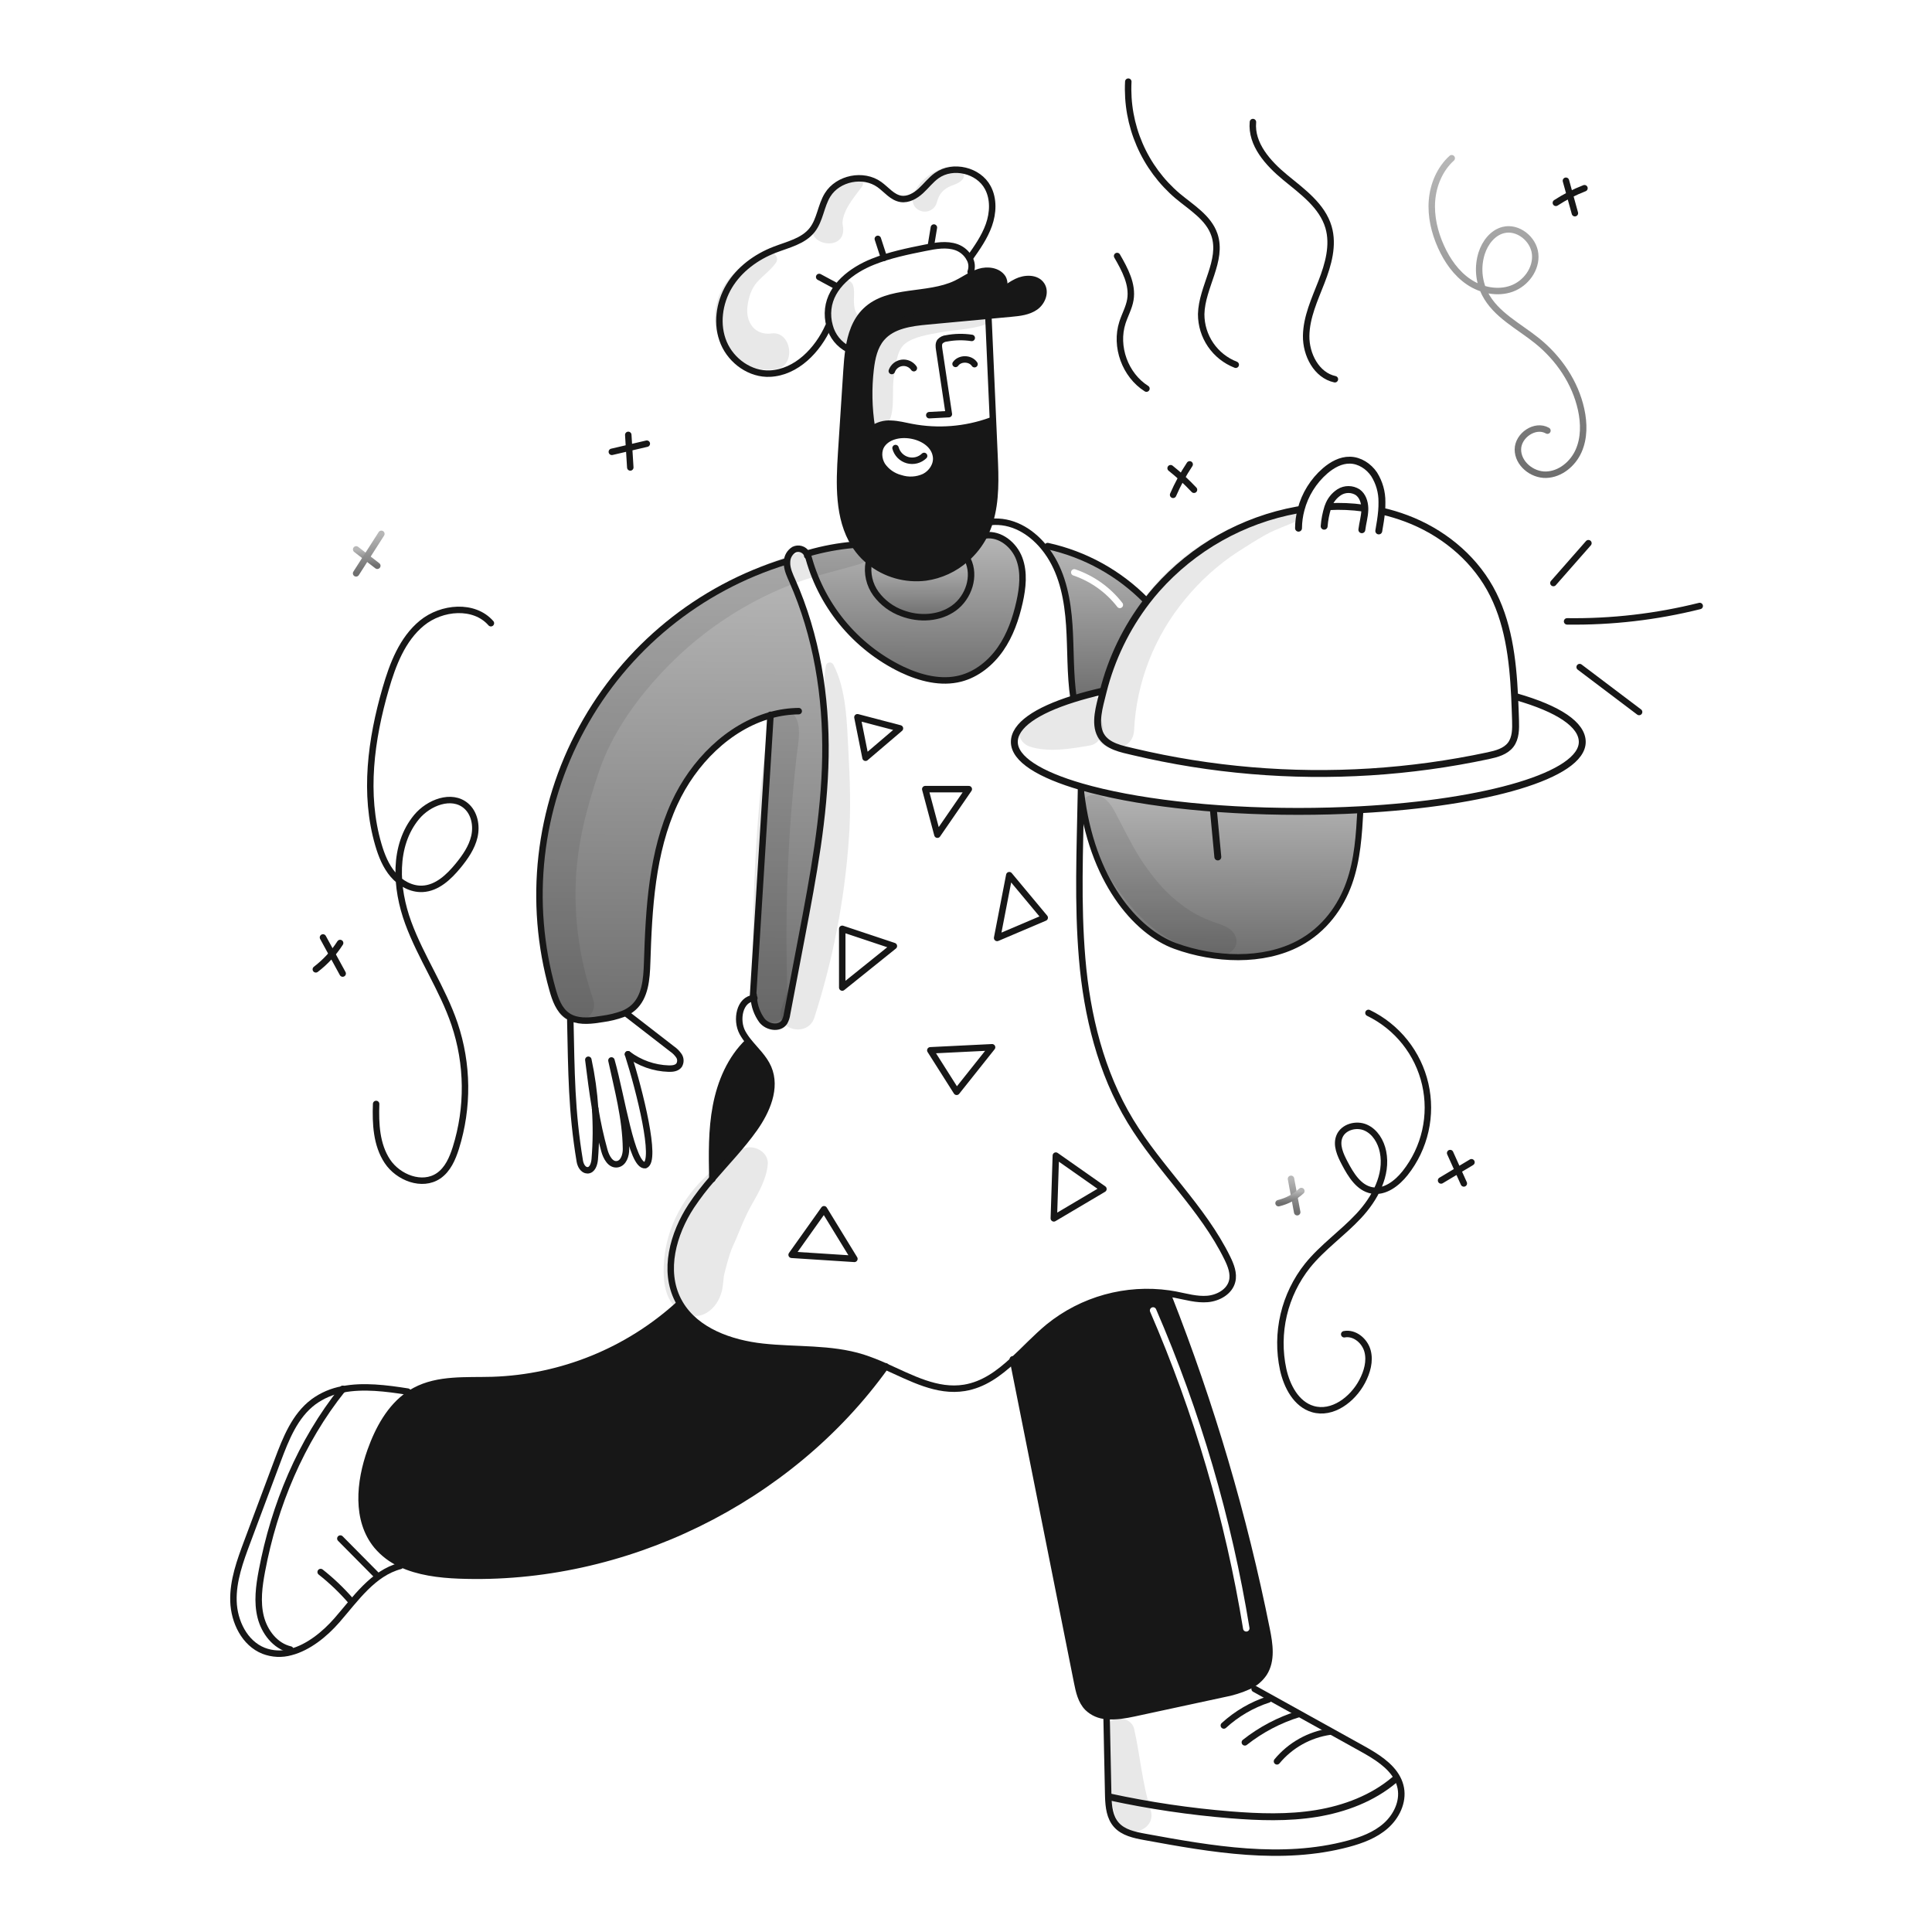 <svg width="960" height="960" viewBox="0 0 960 960" fill="none" xmlns="http://www.w3.org/2000/svg">
<g clip-path="url(#clip0_174_28972)">
<path fill-rule="evenodd" clip-rule="evenodd" d="M569.854 298.691L569.416 298.36C556.102 284.808 539.133 275.422 520.578 271.347L518.504 271.647C519.629 273.003 520.675 274.424 521.636 275.902C528.231 286.078 530.497 298.467 531.32 310.567C531.622 315.012 531.749 319.472 531.875 323.931C532.092 331.611 532.31 339.287 533.426 346.879L533.533 347.232C537.819 345.885 542.544 344.623 547.654 343.448L548.154 343.576C552.247 327.289 559.632 312.014 569.854 298.691ZM534.317 282.892C533.479 282.607 532.568 283.055 532.283 283.894C531.997 284.732 532.446 285.643 533.284 285.928C541.957 288.879 549.57 294.314 555.179 301.558C555.721 302.258 556.728 302.386 557.428 301.844C558.129 301.302 558.257 300.295 557.715 299.594C551.721 291.854 543.585 286.046 534.317 282.892Z" fill="url(#paint0_linear_174_28972)"/>
<path d="M537.22 393.623H537.12C537.13 392.896 537.141 392.18 537.152 391.453L537.323 390.94C563.202 398.423 601.886 403.18 645.114 403.18C655.707 403.18 666.033 402.891 675.953 402.346L675.963 402.546C675.269 414.764 674.563 427.121 670.373 438.868C666.183 450.615 658.123 461.904 645.499 468.668C627.658 478.235 603.511 477.155 583.971 470.058C564.431 462.961 542.255 437.471 537.22 393.623Z" fill="url(#paint1_linear_174_28972)"/>
<path d="M433.554 213.145C436.215 211.243 439.451 210.321 442.714 210.536C446.156 210.636 449.514 211.53 452.901 212.183C466.071 214.695 479.674 213.613 492.281 209.051L493.399 209C493.645 214.772 493.898 220.541 494.158 226.306C494.65 237.327 495.045 248.796 491.849 259.206C491.166 261.446 490.301 263.626 489.263 265.726C489.252 265.748 489.241 265.758 489.241 265.78C486.953 270.336 483.793 274.4 479.941 277.741C474.322 282.706 467.367 285.91 459.941 286.955C454.995 287.571 449.976 287.185 445.182 285.818C440.389 284.452 435.919 282.134 432.041 279.003C430.011 277.364 428.178 275.495 426.578 273.433C425.857 272.498 425.183 271.528 424.558 270.526C416.37 257.496 416.969 240.446 417.984 224.84C418.862 211.275 419.742 197.718 420.624 184.167C420.849 180.682 421.124 177.067 421.672 173.552C422.772 166.316 424.986 159.389 430.159 154.418C441.586 143.43 460.759 147.759 475.065 140.928C477.737 139.646 480.228 137.978 482.865 136.653C484.061 136.041 485.305 135.529 486.585 135.124C490.701 133.852 495.896 134.493 498.247 138.106C498.787 139.072 499.052 140.168 499.012 141.275C498.973 142.381 498.631 143.455 498.023 144.381C496.509 145.349 494.873 146.115 493.159 146.658C495.159 147.258 496.959 146.123 498.023 144.381C500.374 142.949 502.623 141.26 505.088 140.052C509.182 138.042 514.976 137.818 517.509 141.613C519.84 145.113 517.851 150.164 514.399 152.569C510.947 154.974 506.542 155.445 502.352 155.829C498.589 156.182 494.837 156.524 491.075 156.877C481.027 157.81 470.979 158.744 460.931 159.677C452.636 160.447 443.475 161.644 438.066 167.977C434.475 172.168 433.266 177.877 432.615 183.359C431.48 193.003 431.677 202.758 433.203 212.349L433.554 213.145ZM459.315 236.928C462.928 235.09 465.579 231.128 465.151 227.094C463.976 215.999 444.745 212.257 438.407 220.659C436.141 223.674 436.386 228.099 438.385 231.295C440.548 234.426 443.773 236.666 447.461 237.602C451.357 238.874 455.589 238.634 459.315 236.928V236.928Z" fill="#171717"/>
<path d="M401.305 275.26L400.931 275.36C400.888 275.24 400.838 275.122 400.781 275.008L401.658 274.908C409.05 272.77 416.634 271.361 424.3 270.7L424.567 270.529C425.191 271.531 425.866 272.501 426.587 273.436C428.186 275.498 430.02 277.367 432.05 279.006L431.686 279.454C431.2 282.162 431.268 284.94 431.885 287.622C432.502 290.303 433.657 292.831 435.278 295.054C438.563 299.497 443.096 302.862 448.3 304.72C456.724 307.895 466.8 307.414 474.072 302.101C481.344 296.788 484.826 286.27 480.881 278.178L479.951 277.74C483.803 274.399 486.963 270.335 489.251 265.779L489.732 266.025C496.99 265.041 503.906 270.739 506.482 277.591C509.058 284.443 508.193 292.107 506.589 299.258C504.751 307.458 501.939 315.558 497.151 322.464C492.363 329.37 485.435 335.014 477.311 337.13C467.595 339.653 457.226 336.948 448.161 332.662C436.626 327.106 426.451 319.086 418.355 309.168C410.258 299.249 404.438 287.674 401.305 275.26Z" fill="url(#paint2_linear_174_28972)"/>
<path d="M480.876 278.178C484.821 286.27 481.325 296.789 474.067 302.101C466.809 307.413 456.719 307.9 448.3 304.72C443.096 302.859 438.563 299.492 435.281 295.046C433.659 292.823 432.505 290.295 431.887 287.614C431.27 284.932 431.202 282.154 431.689 279.446L432.053 278.998C435.931 282.129 440.4 284.447 445.193 285.813C449.987 287.18 455.007 287.566 459.953 286.95C467.378 285.905 474.333 282.701 479.953 277.736L480.876 278.178Z" fill="url(#paint3_linear_174_28972)"/>
<path d="M374.762 560.869C368.541 569.623 361.027 577.384 354.046 585.529C354.008 585.559 353.974 585.595 353.946 585.636C353.722 573.589 353.497 561.446 355.753 549.613C358.019 537.713 362.989 525.989 371.753 517.63L371.913 517.502C375.355 521.81 379.588 525.602 381.747 530.65C386.018 540.6 381.026 552.05 374.762 560.869Z" fill="#171717"/>
<path d="M289.206 361.758C311.064 322.106 347.403 292.439 390.626 278.958L391.086 279.001C391.045 279.474 391.042 279.949 391.075 280.422C391.268 283.244 392.497 285.884 393.651 288.482C405.795 315.793 410.605 346.012 410.145 375.899C409.685 405.947 404.052 435.653 398.445 465.177C395.987 478.1 393.529 491.027 391.07 503.958C390.892 505.346 390.445 506.685 389.755 507.902C387.307 511.536 381.214 510.467 378.555 507.002C376.227 503.779 374.846 499.969 374.568 496.002C374.526 495.489 374.493 494.976 374.483 494.462L374.216 494.441C377.091 447.741 379.977 402.085 382.863 355.373C361.923 361.173 344.446 378.879 335.178 399.073C323.901 423.626 322.426 451.397 321.571 478.409C321.314 486.426 320.671 495.416 314.665 500.728C313.128 502.063 311.37 503.119 309.47 503.85C306.222 505.022 302.857 505.843 299.433 506.298C294.291 507.142 288.633 507.89 284.008 505.859C283.265 505.535 282.556 505.138 281.892 504.673C277.776 501.808 275.948 496.688 274.592 491.856C262.499 448.228 267.735 401.615 289.206 361.758V361.758Z" fill="url(#paint4_linear_174_28972)"/>
<path d="M203.21 692.871C204.181 692.204 205.187 691.591 206.225 691.033C217.737 684.844 231.59 686.094 244.663 685.72C279.105 684.611 312.018 671.234 337.468 648L337.874 647.755C345.934 661.405 363.037 667.455 378.974 669.197C395.564 671.025 412.699 669.597 428.626 674.574C432.504 675.843 436.308 677.328 440.021 679.021C392.25 745.647 309.899 785.968 227.976 782.821C218.206 782.447 207.806 781.143 199.126 777.059C194.549 774.975 190.493 771.901 187.25 768.059C176.732 755.317 178.581 736.386 184.139 720.834C188 710.038 193.846 699.253 203.21 692.871Z" fill="#171717"/>
<path d="M482.854 167.907C478.688 167.274 474.444 167.353 470.305 168.142C469.056 168.237 467.892 168.81 467.055 169.742C466.307 170.821 466.467 172.265 466.66 173.569C468.26 184.302 469.867 195.041 471.48 205.786L461.753 206.299" stroke="#171717" stroke-width="3.207" stroke-linecap="round" stroke-linejoin="round"/>
<path d="M484.232 180.959C482.19 177.88 476.942 177.806 474.815 180.82" stroke="#171717" stroke-width="3.207" stroke-linecap="round" stroke-linejoin="round"/>
<path d="M454.089 182.947C453.442 182.006 452.548 181.261 451.505 180.796C450.463 180.33 449.312 180.16 448.179 180.306C447.047 180.452 445.977 180.907 445.086 181.622C444.195 182.337 443.519 183.283 443.132 184.358" stroke="#171717" stroke-width="3.207" stroke-linecap="round" stroke-linejoin="round"/>
<path d="M459.188 226.549C458.119 227.583 456.799 228.32 455.358 228.688C453.917 229.055 452.405 229.041 450.972 228.646C449.538 228.251 448.232 227.489 447.183 226.435C446.133 225.381 445.377 224.072 444.988 222.637" stroke="#171717" stroke-width="3.207" stroke-linecap="round" stroke-linejoin="round"/>
<path d="M498.032 144.38C500.383 142.948 502.632 141.259 505.097 140.051C509.191 138.041 514.985 137.817 517.518 141.612C519.849 145.112 517.86 150.163 514.408 152.568C510.956 154.973 506.551 155.444 502.361 155.828C498.598 156.181 494.846 156.523 491.084 156.876C481.036 157.809 470.988 158.742 460.94 159.676C452.645 160.446 443.484 161.643 438.075 167.976C434.484 172.167 433.275 177.876 432.624 183.358C431.489 193.002 431.686 202.757 433.212 212.348" stroke="#171717" stroke-width="3.207" stroke-linecap="round" stroke-linejoin="round"/>
<path d="M498.033 144.38C496.964 146.122 495.168 147.255 493.169 146.657C494.883 146.114 496.518 145.348 498.033 144.38V144.38Z" stroke="#171717" stroke-width="3.207" stroke-linecap="round" stroke-linejoin="round"/>
<path d="M491.116 157.175C491.876 174.449 492.637 191.724 493.399 209C493.645 214.772 493.898 220.541 494.158 226.306C494.65 237.327 495.045 248.796 491.849 259.206C491.166 261.446 490.301 263.626 489.263 265.726C489.252 265.748 489.241 265.758 489.241 265.78C486.953 270.336 483.793 274.4 479.941 277.741C474.322 282.706 467.367 285.91 459.941 286.955C454.995 287.571 449.976 287.185 445.182 285.818C440.389 284.452 435.919 282.134 432.041 279.003C430.011 277.364 428.178 275.495 426.578 273.433C425.857 272.498 425.183 271.528 424.558 270.526C416.37 257.496 416.969 240.446 417.984 224.84C418.862 211.275 419.742 197.718 420.624 184.167C420.849 180.682 421.124 177.067 421.672 173.552C422.772 166.316 424.986 159.389 430.159 154.418C441.586 143.43 460.759 147.759 475.065 140.928C477.737 139.646 480.228 137.978 482.865 136.653C484.061 136.041 485.305 135.529 486.585 135.124C490.701 133.852 495.896 134.493 498.247 138.106C498.787 139.072 499.052 140.168 499.012 141.275C498.973 142.381 498.631 143.455 498.023 144.381" stroke="#171717" stroke-width="3.207" stroke-linecap="round" stroke-linejoin="round"/>
<path d="M433.1 213.54C433.25 213.401 433.41 213.273 433.56 213.145C436.22 211.243 439.457 210.321 442.72 210.536C446.162 210.636 449.52 211.53 452.907 212.183C466.076 214.695 479.68 213.613 492.287 209.051" stroke="#171717" stroke-width="3.207" stroke-linecap="round" stroke-linejoin="round"/>
<path d="M438.407 220.659C436.141 223.674 436.386 228.099 438.385 231.295C440.548 234.425 443.773 236.666 447.461 237.602C451.357 238.874 455.589 238.633 459.315 236.928C462.928 235.09 465.579 231.128 465.151 227.094C463.976 216 444.745 212.257 438.407 220.659Z" stroke="#171717" stroke-width="3.207" stroke-linecap="round" stroke-linejoin="round"/>
<path d="M482.309 135.1C482.712 134.006 482.868 132.838 482.767 131.677C482.665 130.517 482.308 129.393 481.721 128.387C480.332 125.824 478.057 123.855 475.321 122.85C470.361 121.086 464.91 122.08 459.757 123.117C450.928 124.881 442.045 126.709 433.686 130.065C423.21 134.255 412.82 142.229 411.548 153.432C411.219 156.293 411.456 159.191 412.243 161.962C412.885 164.44 414.047 166.753 415.652 168.748C417.258 170.742 419.27 172.371 421.554 173.528" stroke="#171717" stroke-width="3.207" stroke-linecap="round" stroke-linejoin="round"/>
<path d="M481.817 128.335C485.505 123.135 489.225 117.835 491.363 111.835C493.501 105.835 493.843 98.88 490.85 93.246C486.25 84.556 473.501 81.531 465.484 87.228C462.491 89.355 460.257 92.37 457.542 94.85C454.827 97.33 451.288 99.371 447.654 98.815C443.354 98.153 440.471 94.208 436.933 91.686C428.969 85.978 416.398 88.5 411.233 96.827C407.866 102.257 407.513 109.291 403.548 114.304C399.133 119.904 391.533 121.53 384.895 124.104C375.734 127.643 367.386 133.768 362.33 142.169C357.274 150.57 355.809 161.369 359.63 170.411C363.451 179.453 372.885 186.156 382.687 185.643C395.739 184.969 406.321 174.013 411.645 162.073" stroke="#171717" stroke-width="3.207" stroke-linecap="round" stroke-linejoin="round"/>
<path d="M431.684 279.45C431.198 282.158 431.265 284.936 431.883 287.617C432.5 290.299 433.654 292.827 435.276 295.05C438.56 299.495 443.094 302.861 448.3 304.72C456.724 307.895 466.8 307.414 474.072 302.101C481.344 296.788 484.826 286.27 480.881 278.178" stroke="#171717" stroke-width="3.207" stroke-linecap="round" stroke-linejoin="round"/>
<path d="M401.09 276.105C401.066 275.85 401.013 275.598 400.93 275.356C400.887 275.236 400.837 275.118 400.78 275.004C400.16 273.964 399.172 273.195 398.012 272.851C396.851 272.506 395.603 272.611 394.516 273.144C393.505 273.76 392.662 274.617 392.063 275.639C391.464 276.661 391.128 277.816 391.085 279C391.044 279.472 391.041 279.947 391.074 280.421C391.267 283.243 392.496 285.883 393.65 288.481C405.794 315.792 410.604 346.011 410.144 375.898C409.684 405.946 404.051 435.652 398.444 465.176C395.986 478.099 393.528 491.026 391.069 503.957C390.891 505.344 390.445 506.684 389.754 507.901C387.306 511.535 381.213 510.466 378.554 507.001C376.226 503.777 374.845 499.967 374.567 496.001C374.525 495.488 374.492 494.975 374.482 494.461" stroke="#171717" stroke-width="3.207" stroke-linecap="round" stroke-linejoin="round"/>
<path d="M401.284 275.164C401.294 275.196 401.294 275.228 401.305 275.264C404.438 287.677 410.257 299.251 418.353 309.169C426.448 319.088 436.622 327.108 448.156 332.664C457.221 336.95 467.59 339.655 477.306 337.132C485.43 335.016 492.357 329.361 497.146 322.466C501.935 315.571 504.746 307.459 506.584 299.26C508.184 292.109 509.043 284.455 506.477 277.593C503.911 270.731 496.985 265.043 489.727 266.027" stroke="#171717" stroke-width="3.207" stroke-linecap="round" stroke-linejoin="round"/>
<path d="M492.313 259.355C502.628 258.339 511.907 263.716 518.502 271.647C519.628 273.003 520.674 274.424 521.634 275.902C528.234 286.078 530.495 298.467 531.318 310.567C532.141 322.667 531.66 334.875 533.424 346.879" stroke="#171717" stroke-width="3.207" stroke-linecap="round" stroke-linejoin="round"/>
<path d="M374.828 496C374.742 496 374.646 496.011 374.56 496.011C367.516 496.449 365.517 506.85 368.948 513.146C369.81 514.683 370.804 516.143 371.92 517.507C375.362 521.815 379.595 525.607 381.754 530.655C386.019 540.607 381.027 552.055 374.763 560.874C368.542 569.628 361.028 577.389 354.047 585.534C354.008 585.564 353.975 585.6 353.947 585.641C350.172 589.946 346.682 594.493 343.5 599.254C334.446 613.065 329.39 631.343 336.926 646.041C337.226 646.629 337.535 647.196 337.877 647.752C345.937 661.402 363.04 667.452 378.977 669.194C395.567 671.022 412.702 669.594 428.629 674.571C432.507 675.84 436.312 677.324 440.024 679.018C452.947 684.79 465.603 691.834 479.243 689.611C488.66 688.072 496.228 682.503 503.358 675.95C509.312 670.477 514.977 664.32 521.145 659.25C529.444 652.55 539.032 647.629 549.313 644.794C559.595 641.958 570.35 641.268 580.909 642.767C581.967 642.917 583.026 643.099 584.084 643.302C589.354 644.317 594.645 645.902 599.99 645.45C605.335 644.998 610.957 641.869 612.25 636.65C613.212 632.77 611.62 628.74 609.867 625.15C597.606 600.137 576.11 580.864 561.667 557.038C547.002 532.805 540.086 504.532 537.713 476.312C535.404 448.776 536.59 422.758 537.125 393.619C537.135 392.892 537.146 392.176 537.157 391.449" stroke="#171717" stroke-width="3.207" stroke-linecap="round" stroke-linejoin="round"/>
<path d="M337.467 648C312.02 671.234 279.108 684.612 244.667 685.723C231.594 686.097 217.741 684.847 206.229 691.036C205.192 691.594 204.186 692.207 203.214 692.874C193.85 699.256 188.003 710.041 184.144 720.838C178.586 736.39 176.737 755.321 187.255 768.063C190.499 771.905 194.555 774.979 199.131 777.063C207.811 781.147 218.211 782.451 227.981 782.825C309.904 785.968 392.255 745.647 440.026 679.025C440.047 678.993 440.079 678.95 440.101 678.918" stroke="#171717" stroke-width="3.207" stroke-linecap="round" stroke-linejoin="round"/>
<path d="M503.249 675.437C503.281 675.608 503.313 675.779 503.356 675.95C513.971 729.258 524.593 782.565 535.221 835.873C536.121 840.405 537.166 845.216 540.395 848.519C542.947 851 546.311 852.473 549.865 852.666C554.265 853.094 559.101 852.281 563.465 851.341C578.249 848.155 593.036 844.966 607.826 841.774C612.223 840.975 616.506 839.639 620.578 837.797C623.623 836.376 626.221 834.151 628.093 831.362C632.101 825.088 630.872 816.932 629.393 809.631C618.079 753.183 601.774 697.851 580.671 644.288" stroke="#171717" stroke-width="3.207" stroke-linecap="round" stroke-linejoin="round"/>
<path d="M170.212 690.37C164.987 691.314 160.045 693.434 155.76 696.57C146.503 703.486 142.024 714.913 137.973 725.72C132.949 739.156 127.922 752.592 122.891 766.029C119.32 775.575 115.697 785.429 116.007 795.617C116.317 805.805 121.522 816.536 131.007 820.277C135.332 821.94 140.08 822.158 144.539 820.897C153.155 818.663 161.339 812.068 167.425 805.097C176.65 794.514 185.277 781.719 198.852 778.117" stroke="#171717" stroke-width="3.207" stroke-linecap="round" stroke-linejoin="round"/>
<path d="M202.59 691.482C191.997 689.814 180.527 688.339 170.223 690.37" stroke="#171717" stroke-width="3.207" stroke-linecap="round" stroke-linejoin="round"/>
<path d="M549.854 853.03C550.121 865.728 550.385 878.423 550.646 891.116C550.656 891.704 550.667 892.302 550.688 892.911C550.859 897.882 551.447 903.056 554.697 906.733C558.139 910.633 563.664 911.789 568.784 912.733C602.231 918.869 636.993 924.962 669.841 916.186C676.597 914.38 683.364 911.857 688.602 907.218C693.84 902.579 697.314 895.459 696.062 888.576C695.748 886.875 695.178 885.232 694.374 883.701C690.974 877.17 683.685 872.681 676.974 868.95C659.123 859.041 641.268 849.128 623.409 839.212" stroke="#171717" stroke-width="3.207" stroke-linecap="round" stroke-linejoin="round"/>
<path d="M390.625 278.959C347.298 292.244 310.894 321.963 289.206 361.754C267.517 401.545 262.268 448.246 274.582 491.859C275.939 496.691 277.767 501.811 281.882 504.676C282.547 505.141 283.256 505.538 283.999 505.861C288.628 507.892 294.282 507.144 299.424 506.3C302.848 505.845 306.213 505.024 309.461 503.852C311.361 503.121 313.119 502.065 314.656 500.73C320.664 495.418 321.305 486.43 321.562 478.411C322.417 451.399 323.892 423.628 335.169 399.075C344.437 378.883 361.914 361.181 382.854 355.375C387.421 354.09 392.136 353.414 396.879 353.365" stroke="#171717" stroke-width="3.207" stroke-linecap="round" stroke-linejoin="round"/>
<path d="M382.866 355.174C382.866 355.238 382.855 355.313 382.855 355.374C379.969 402.086 377.083 447.74 374.208 494.442C374.197 494.688 374.175 494.934 374.165 495.18" stroke="#171717" stroke-width="3.207" stroke-linecap="round" stroke-linejoin="round"/>
<path d="M371.76 517.63C362.994 525.989 358.024 537.716 355.76 549.613C353.504 561.446 353.729 573.589 353.953 585.636V585.85L354.053 585.529L354.631 583.509" stroke="#171717" stroke-width="3.207" stroke-linecap="round" stroke-linejoin="round"/>
<path d="M520.577 271.348C539.133 275.422 556.102 284.808 569.416 298.36" stroke="#171717" stroke-width="3.207" stroke-linecap="round" stroke-linejoin="round"/>
<path d="M537.22 393.623C542.255 437.471 564.446 462.976 583.975 470.063C603.504 477.15 627.662 478.24 645.503 468.673C658.127 461.907 666.187 450.629 670.377 438.873C674.567 427.117 675.277 414.773 675.967 402.551" stroke="#171717" stroke-width="3" stroke-linecap="round" stroke-linejoin="round"/>
<path d="M295.705 550.7C296.862 557.805 298.407 564.842 300.334 571.779C301.253 575.05 303.369 579.016 306.726 578.492C309.858 578.011 311.098 574.046 311.055 570.882C310.863 555.596 306.833 541.005 303.818 526.927C308.842 544.532 313.877 579.743 320.59 578.973C326.458 576.718 317.939 542.273 312.038 523.848" stroke="#171717" stroke-width="3.207" stroke-linecap="round" stroke-linejoin="round"/>
<path d="M295.705 550.7C295.167 542.591 294.042 534.531 292.338 526.585C293.343 534.637 294.358 542.707 295.705 550.7Z" stroke="#171717" stroke-width="3.207" stroke-linecap="round" stroke-linejoin="round"/>
<path d="M283.38 506.866C283.947 532.713 283.947 552.071 288.105 576.988C288.458 579.073 289.762 581.488 291.878 581.52C294.348 581.563 295.342 578.399 295.534 575.941C296.216 567.544 296.273 559.108 295.705 550.703" stroke="#171717" stroke-width="3.207" stroke-linecap="round" stroke-linejoin="round"/>
<path d="M312.038 523.851C317.883 528.273 324.958 530.768 332.284 530.992C334.165 531.045 336.303 530.81 337.426 529.303C337.857 528.6 338.081 527.789 338.072 526.964C338.062 526.14 337.82 525.335 337.372 524.642C336.45 523.277 335.274 522.101 333.909 521.179C326.509 515.45 319.109 509.721 311.709 503.991" stroke="#171717" stroke-width="3.207" stroke-linecap="round" stroke-linejoin="round"/>
<path d="M401.658 274.908C409.05 272.77 416.634 271.361 424.3 270.7" stroke="#171717" stroke-width="3.207" stroke-linecap="round" stroke-linejoin="round"/>
<path d="M753.305 346.184C774.491 352.223 786.217 360.084 786.217 368.664C786.217 385.136 739.056 398.914 675.957 402.346C666.037 402.891 655.711 403.18 645.118 403.18C601.89 403.18 563.206 398.423 537.327 390.94C516.547 384.922 504.019 377.151 504.019 368.664C504.019 360.564 514.708 353.121 533.532 347.232C537.818 345.885 542.543 344.623 547.653 343.448" stroke="#171717" stroke-width="3.43" stroke-linecap="round" stroke-linejoin="round"/>
<path d="M686.8 253.988C690.899 254.935 694.93 256.153 698.868 257.634C716.099 264.111 731.374 276.265 740.375 292.32C749.461 308.568 751.705 327.446 752.614 346.22C752.806 350.132 752.935 354.055 753.063 357.936C753.191 362.158 753.213 366.754 750.636 370.1C748.059 373.446 743.603 374.622 739.466 375.509C700.818 383.758 661.164 386.254 621.787 382.917C602.048 381.254 582.461 378.124 563.187 373.553C557.522 372.206 550.05 370.923 546.95 365.301C543.658 359.336 546.416 350.774 547.88 344.681C547.966 344.307 548.062 343.943 548.158 343.581C552.251 327.294 559.636 312.019 569.858 298.696C571.419 296.665 573.044 294.677 574.743 292.753C592.929 272.205 617.487 258.357 644.481 253.427C645.047 253.327 645.624 253.235 646.191 253.138" stroke="#171717" stroke-width="3.43" stroke-linecap="round" stroke-linejoin="round"/>
<path d="M660.457 251.744C666.093 251.441 671.746 251.681 677.336 252.46" stroke="#171717" stroke-width="3.43" stroke-linecap="round" stroke-linejoin="round"/>
<path d="M170.223 690.37H170.212C149.464 716.313 136.306 747.9 130.149 780.556C128.716 788.113 127.669 795.97 129.529 803.431C131.389 810.892 136.776 817.931 144.269 819.631" stroke="#171717" stroke-width="3.207" stroke-linecap="round" stroke-linejoin="round"/>
<path d="M170.341 690.21C170.298 690.26 170.258 690.314 170.223 690.37" stroke="#171717" stroke-width="3.43" stroke-linecap="round" stroke-linejoin="round"/>
<path d="M551.351 892.89C571.161 897.176 591.233 900.147 611.436 901.784C625.653 902.927 640.041 903.408 654.118 901.11C668.195 898.812 682.06 893.585 692.942 884.36" stroke="#171717" stroke-width="3.43" stroke-linecap="round" stroke-linejoin="round"/>
<path d="M685.107 263.823C685.673 260.552 686.24 257.27 686.518 253.967C686.651 252.463 686.704 250.954 686.677 249.446C686.728 244.583 685.381 239.808 682.797 235.688C680.097 231.688 675.593 228.73 670.762 228.655C666.197 228.569 661.921 230.974 658.461 233.946C652.614 239.009 648.437 245.724 646.479 253.208C645.674 256.224 645.253 259.331 645.229 262.454" stroke="#171717" stroke-width="3.43" stroke-linecap="round" stroke-linejoin="round"/>
<path d="M676.694 263.224C677.094 259.932 678.073 256.724 678.18 253.424C678.191 253.103 678.191 252.783 678.18 252.451C678.08 249.426 677.058 246.316 674.631 244.584C673.272 243.719 671.696 243.255 670.085 243.246C668.474 243.236 666.893 243.681 665.524 244.53C662.944 246.186 660.995 248.658 659.987 251.553C659.914 251.709 659.849 251.87 659.794 252.034C658.821 255.099 658.207 258.266 657.967 261.473" stroke="#171717" stroke-width="3.43" stroke-linecap="round" stroke-linejoin="round"/>
<path d="M602.906 402.2C603.644 410.066 604.385 417.941 605.129 425.824" stroke="#171717" stroke-width="3.43" stroke-linecap="round" stroke-linejoin="round"/>
<path d="M426.053 356.399L430.077 376.52L447.18 361.932L426.053 356.399Z" stroke="#171717" stroke-width="3.207" stroke-linecap="round" stroke-linejoin="round"/>
<path d="M481.386 392.114H459.756L465.792 414.75L481.386 392.114Z" stroke="#171717" stroke-width="3.207" stroke-linecap="round" stroke-linejoin="round"/>
<path d="M501.507 434.871L519.113 455.998L495.471 466.059L501.507 434.871Z" stroke="#171717" stroke-width="3.207" stroke-linecap="round" stroke-linejoin="round"/>
<path d="M444.162 470.083L418.507 461.532V490.707L444.162 470.083Z" stroke="#171717" stroke-width="3.207" stroke-linecap="round" stroke-linejoin="round"/>
<path d="M462.271 521.895L492.955 520.386L475.349 542.519L462.271 521.895Z" stroke="#171717" stroke-width="3.207" stroke-linecap="round" stroke-linejoin="round"/>
<path d="M409.452 600.87L424.543 625.519L393.355 623.506L409.452 600.87Z" stroke="#171717" stroke-width="3.207" stroke-linecap="round" stroke-linejoin="round"/>
<path d="M523.64 605.397L524.646 574.21L548.288 590.81L523.64 605.397Z" stroke="#171717" stroke-width="3.207" stroke-linecap="round" stroke-linejoin="round"/>
<path d="M462.612 121.751L464.045 113.061" stroke="#171717" stroke-width="3.207" stroke-linecap="round" stroke-linejoin="round"/>
<path d="M439.252 128.111L436.183 118.696" stroke="#171717" stroke-width="3.207" stroke-linecap="round" stroke-linejoin="round"/>
<path d="M414.92 141.855L407.043 137.62" stroke="#171717" stroke-width="3.207" stroke-linecap="round" stroke-linejoin="round"/>
<path d="M313.183 232.273L312.183 216.089" stroke="#171717" stroke-width="3.207" stroke-linecap="round" stroke-linejoin="round"/>
<path d="M304.018 224.514L321.394 220.456" stroke="#171717" stroke-width="3.207" stroke-linecap="round" stroke-linejoin="round"/>
<path d="M582.91 245.875C585.201 240.598 587.955 235.536 591.14 230.747" stroke="#171717" stroke-width="3.207" stroke-linecap="round" stroke-linejoin="round"/>
<path d="M593.289 243.355C589.675 239.514 585.791 235.937 581.668 232.649" stroke="#171717" stroke-width="3.207" stroke-linecap="round" stroke-linejoin="round"/>
<path d="M782.555 105.931L778.1 89.814" stroke="#171717" stroke-width="3.207" stroke-linecap="round" stroke-linejoin="round"/>
<path d="M773.1 100.791C777.572 97.883 782.334 95.447 787.31 93.524" stroke="#171717" stroke-width="3.207" stroke-linecap="round" stroke-linejoin="round"/>
<path d="M663.3 188.44C654.175 186.476 648.9 176.24 649.024 166.902C649.148 157.564 653.25 148.827 656.633 140.128C660.016 131.429 662.764 121.828 660.133 112.868C657 102.235 647.214 95.239 638.651 88.2C630.088 81.161 621.551 71.689 622.575 60.652" stroke="#171717" stroke-width="3.207" stroke-linecap="round" stroke-linejoin="round"/>
<path d="M614.036 181.234C608.967 179.269 604.613 175.814 601.547 171.324C598.481 166.835 596.849 161.521 596.864 156.085C597.158 142.56 607.764 129.465 603.433 116.651C600.556 108.151 592.079 103.151 585.188 97.399C577.002 90.452 570.529 81.711 566.272 71.855C562.014 61.999 560.088 51.294 560.643 40.572" stroke="#171717" stroke-width="3.207" stroke-linecap="round" stroke-linejoin="round"/>
<path d="M569.66 193.1C559.06 186.415 553.893 172.194 557.739 160.264C558.969 156.45 561.007 152.878 561.668 148.927C562.944 141.306 558.946 133.901 555.088 127.206" stroke="#171717" stroke-width="3.207" stroke-linecap="round" stroke-linejoin="round"/>
<path d="M771.875 289.709L789.275 269.909" stroke="#171717" stroke-width="3.207" stroke-linecap="round" stroke-linejoin="round"/>
<path d="M778.68 308.758C800.884 309.067 823.036 306.497 844.58 301.112" stroke="#171717" stroke-width="3.207" stroke-linecap="round" stroke-linejoin="round"/>
<path d="M784.923 331.471L814.463 353.787" stroke="#171717" stroke-width="3.207" stroke-linecap="round" stroke-linejoin="round"/>
<path d="M721.346 78.62C715.475 83.934 712.176 91.748 711.546 99.641C710.916 107.534 712.809 115.49 716.078 122.703C719.166 129.515 723.619 135.897 729.822 140.075C736.025 144.253 744.149 145.968 751.181 143.419C758.213 140.87 763.589 133.579 762.802 126.141C762.015 118.703 754.193 112.451 746.948 114.31C741.676 115.662 737.948 120.56 736.262 125.735C734.122 132.413 734.694 139.665 737.855 145.925C743.207 156.394 754.616 161.972 763.773 169.347C774.505 177.99 782.717 190.024 785.657 203.486C787.157 210.332 787.235 217.717 784.374 224.115C781.513 230.513 775.286 235.674 768.281 235.888C761.276 236.102 754.215 230.342 754.233 223.334C754.251 216.326 762.826 210.493 768.908 213.975" stroke="url(#paint5_linear_174_28972)" stroke-width="3.207" stroke-linecap="round" stroke-linejoin="round"/>
<path d="M187.481 281.12L176.981 272.991" stroke="url(#paint6_linear_174_28972)" stroke-width="3.207" stroke-linecap="round" stroke-linejoin="round"/>
<path d="M176.943 284.9L189.499 265.269" stroke="url(#paint7_linear_174_28972)" stroke-width="3.207" stroke-linecap="round" stroke-linejoin="round"/>
<path d="M170.274 483.75L160.489 465.811" stroke="#171717" stroke-width="3.207" stroke-linecap="round" stroke-linejoin="round"/>
<path d="M156.933 481.653C161.687 478.028 165.773 473.602 169.006 468.574" stroke="#171717" stroke-width="3.207" stroke-linecap="round" stroke-linejoin="round"/>
<path d="M243.926 309.669C235.62 300.147 219.45 301.582 209.673 309.587C199.896 317.592 195.143 330.109 191.628 342.246C184.343 367.405 180.647 394.535 187.995 419.676C189.565 425.048 191.69 430.385 195.333 434.633C198.976 438.881 204.353 441.925 209.943 441.663C217.19 441.323 223.043 435.776 227.643 430.163C231.167 425.854 234.459 421.138 235.712 415.714C236.965 410.29 235.788 404.001 231.549 400.392C224.427 394.327 212.961 398.767 206.998 405.975C195.258 420.167 196.498 441.268 202.857 458.554C209.216 475.84 219.904 491.318 225.836 508.754C232.569 528.717 232.804 550.301 226.507 570.406C224.835 575.695 222.479 581.149 217.893 584.268C209.771 589.791 197.865 585.183 192.45 576.99C187.035 568.797 186.536 558.367 186.896 548.552" stroke="#171717" stroke-width="3.207" stroke-linecap="round" stroke-linejoin="round"/>
<path d="M679.982 503.31C687.035 506.721 693.232 511.674 698.115 517.801C702.997 523.929 706.442 531.075 708.193 538.712C709.944 546.349 709.958 554.281 708.233 561.924C706.507 569.567 703.088 576.724 698.226 582.869C694.151 588.017 688.066 592.702 681.613 591.488C675.16 590.274 671.264 583.822 668.2 578.008C666.008 573.848 663.769 568.972 665.587 564.635C667.559 559.929 673.959 558.218 678.62 560.295C683.281 562.372 686.185 567.273 687.199 572.274C689.548 583.858 683.199 595.539 675.135 604.185C667.071 612.831 657.151 619.674 649.722 628.866C644.011 636.037 639.962 644.386 637.866 653.31C635.77 662.235 635.679 671.513 637.6 680.477C639.464 688.877 644.065 697.724 652.315 700.157C662.058 703.031 672.099 695.413 676.848 686.433C679.297 681.803 680.881 676.384 679.523 671.325C678.165 666.266 673.079 661.99 667.936 662.981" stroke="#171717" stroke-width="3.207" stroke-linecap="round" stroke-linejoin="round"/>
<path d="M644.567 602.342L641.492 585.753" stroke="url(#paint8_linear_174_28972)" stroke-width="3.207" stroke-linecap="round" stroke-linejoin="round"/>
<path d="M635.312 597.852C639.531 596.822 643.423 594.746 646.63 591.816" stroke="url(#paint9_linear_174_28972)" stroke-width="3.207" stroke-linecap="round" stroke-linejoin="round"/>
<path d="M727.366 588.043L720.575 572.952" stroke="#171717" stroke-width="3.207" stroke-linecap="round" stroke-linejoin="round"/>
<path d="M716.065 586.563L731.165 577.523" stroke="#171717" stroke-width="3.207" stroke-linecap="round" stroke-linejoin="round"/>
<path fill-rule="evenodd" clip-rule="evenodd" d="M628.094 831.361C632.094 825.087 630.869 816.93 629.394 809.63C618.081 753.182 601.776 697.849 580.673 644.284L580.908 642.767C570.349 641.268 559.594 641.958 549.312 644.793C539.031 647.629 529.443 652.55 521.144 659.249C517.319 662.394 513.686 665.957 510.058 669.516C507.837 671.694 505.618 673.871 503.357 675.949C513.976 729.257 524.598 782.564 535.222 835.872C536.12 840.404 537.167 845.218 540.396 848.518C542.948 851 546.312 852.473 549.866 852.665C554.273 853.093 559.105 852.28 563.466 851.34C578.258 848.147 593.045 844.958 607.827 841.773C612.225 840.975 616.508 839.639 620.579 837.796C623.624 836.376 626.223 834.151 628.094 831.361ZM574.44 650.522C574.088 649.709 573.144 649.336 572.332 649.688C571.519 650.04 571.145 650.984 571.497 651.796C593.33 702.217 608.844 755.144 617.686 809.373C617.829 810.247 618.653 810.84 619.527 810.698C620.401 810.555 620.994 809.731 620.851 808.857C611.967 754.367 596.378 701.186 574.44 650.522Z" fill="#171717"/>
<path d="M660.899 860.434C650.579 861.909 641.178 867.173 634.525 875.2" stroke="#171717" stroke-width="3.207" stroke-linecap="round" stroke-linejoin="round"/>
<path d="M618.555 865.767C626.534 859.471 635.603 854.695 645.309 851.677" stroke="#171717" stroke-width="3.207" stroke-linecap="round" stroke-linejoin="round"/>
<path d="M608.117 857.38C614.51 851.531 622.079 847.116 630.317 844.433" stroke="#171717" stroke-width="3.207" stroke-linecap="round" stroke-linejoin="round"/>
<path d="M187.135 782.694L169.117 764.494" stroke="#171717" stroke-width="3.207" stroke-linecap="round" stroke-linejoin="round"/>
<path d="M174.365 795.475C169.815 790.234 164.782 785.432 159.335 781.131" stroke="#171717" stroke-width="3.207" stroke-linecap="round" stroke-linejoin="round"/>
<g opacity="0.1">
<path d="M426.057 269.9C406.537 270.006 386.319 277.413 368.937 285.738C341.166 298.872 317.308 319.033 299.726 344.224C282.143 369.414 271.446 398.761 268.694 429.358C266.37 453.6 269.144 478.06 276.838 501.166C280.598 512.393 298.512 507.527 294.647 496.257C288.337 477.904 285.428 458.554 286.063 439.157C286.695 419.433 291.563 401.046 297.931 382.49C303.831 365.301 315.205 349.037 327.404 335.732C339.628 322.338 353.838 310.902 369.534 301.823C378.237 296.787 387.371 292.537 396.828 289.123C406.916 285.51 417.215 283.23 427.453 280.214C433.067 278.56 432.083 269.869 426.053 269.901L426.057 269.9Z" fill="#171717"/>
</g>
<g opacity="0.1">
<path d="M384.376 356.076C380.976 360.567 380.783 367.423 380.068 372.867C379.261 379.016 378.63 385.191 378.03 391.367C376.86 403.387 375.96 415.43 375.33 427.495C374.076 451.595 373.744 475.814 374.878 499.922C375.378 510.483 391.714 510.591 391.387 499.922C390.656 476.091 390.5 452.296 391.619 428.473C392.17 416.74 392.978 405.021 394.042 393.317C394.575 387.467 395.194 381.627 395.831 375.788C396.448 370.142 398.098 362.981 395.94 357.588C393.811 352.271 387.787 351.573 384.374 356.077L384.376 356.076Z" fill="#171717"/>
</g>
<g opacity="0.1">
<path d="M644.369 254.54C638.2 254.385 631.625 256.26 625.684 257.71C619.54 259.166 613.596 261.365 607.984 264.259C596.247 270.145 585.617 278.017 576.565 287.528C557.386 308.062 546.833 335.041 545.043 362.934C544.284 374.758 562.99 374.828 563.511 362.934C564.686 338.995 573.621 316.09 588.965 297.677C596.358 288.648 605.071 280.787 614.811 274.359C619.458 271.395 624.239 268.326 629.03 265.653C634.298 262.713 640.053 261.053 645.408 258.384C647.319 257.432 646.301 254.589 644.367 254.54H644.369Z" fill="#171717"/>
</g>
<g opacity="0.1">
<path d="M544.735 346.416C538.935 344.123 532.675 346.992 527.113 348.872C521.094 350.962 515.322 353.703 509.9 357.047C504.121 360.535 505.529 368.974 511.721 370.986C521.054 374.019 532.302 372.033 541.727 370.4C546.37 369.6 548.977 363.9 547.816 359.675C546.468 354.768 541.748 352.775 537.091 353.586C528.743 355.032 519.94 354.386 511.721 356.278L517.598 370.217C522.33 366.946 527.254 363.961 532.343 361.278C537.157 358.701 543.009 357.758 546.576 353.389C547.071 352.864 547.424 352.222 547.602 351.522C547.78 350.823 547.777 350.089 547.592 349.391C547.408 348.694 547.049 348.054 546.549 347.534C546.049 347.013 545.425 346.629 544.735 346.416Z" fill="#171717"/>
</g>
<g opacity="0.1">
<path d="M489.259 155.147C480.935 152.36 470.699 153.868 462.159 154.956C454.259 155.962 446.582 157.051 440.122 162.136C433.881 167.049 430.722 174.436 429.046 182.065C427.162 190.621 425.025 201.256 428.518 209.48C431.299 216.03 440.625 213.2 442.483 207.655C444.577 201.402 443.073 193.764 444.198 187.171C445.046 182.196 445.398 174.321 449.627 170.851C453.927 167.325 461.701 166.163 466.958 165.203C474.188 163.881 482.327 163.729 489.258 161.385C489.925 161.18 490.508 160.766 490.922 160.204C491.337 159.643 491.56 158.964 491.56 158.266C491.56 157.569 491.337 156.889 490.922 156.328C490.508 155.767 489.925 155.353 489.258 155.147H489.259Z" fill="#171717"/>
</g>
<g opacity="0.1">
<path d="M477.978 84.492C474.51 80.845 467.995 83.338 464.278 85.381C460.303 87.567 455.995 91.675 454.185 95.895C452.733 99.28 453.408 103.095 457.144 104.672C457.951 105.012 458.82 105.176 459.696 105.154C460.571 105.133 461.431 104.926 462.221 104.547C463.01 104.168 463.71 103.626 464.274 102.956C464.838 102.287 465.254 101.505 465.494 100.663C466.369 97.544 467.375 95.506 470.2 93.602C473.025 91.698 476.42 91.702 478.537 88.828C478.932 88.144 479.092 87.349 478.991 86.566C478.89 85.782 478.534 85.053 477.978 84.492V84.492Z" fill="#171717"/>
</g>
<g opacity="0.1">
<path d="M424.73 88.167C419.449 89.086 414.83 92.573 411.639 96.857C408.11 101.594 406.419 106.394 404.192 111.817C399.933 122.186 421.563 125.668 418.746 111.817C418.146 108.885 420.18 104.489 421.692 101.97C423.648 98.713 426.017 95.816 428.277 92.781C430.096 90.338 427.101 87.755 424.73 88.167V88.167Z" fill="#171717"/>
</g>
<g opacity="0.1">
<path d="M382.714 125.382C376.193 125.595 370.135 130.675 365.632 134.914C359.65 140.252 355.955 147.69 355.317 155.682C353.572 172.882 369.411 185.93 385.755 183.373C395.666 181.823 393.434 164.363 383.363 165.695C375.091 166.789 370.342 160.081 371.427 152.095C372.027 147.709 373.227 143.544 376.215 140.18C379.168 136.853 383.143 134.092 385.628 130.463C387.071 128.355 385.16 125.305 382.714 125.384V125.382Z" fill="#171717"/>
</g>
<g opacity="0.1">
<path d="M420.616 139.322C415.269 140.032 411.783 145.816 410.949 150.815C410.502 154.008 410.59 157.252 411.211 160.415C411.854 164.401 413.26 166.982 416.632 169.362C422.776 173.698 429.332 166.562 428.2 160.468C427.752 158.061 426.03 156.768 425.1 154.704C424.717 153.67 424.485 152.585 424.413 151.484C424.013 148.36 424.845 144.789 423.913 141.838C423.513 140.557 422.113 139.127 420.613 139.326L420.616 139.322Z" fill="#171717"/>
</g>
<g opacity="0.1">
<path d="M549.436 859.157C546.905 873.94 550.336 889.794 554.629 903.964C557.929 914.858 575.172 910.15 571.715 899.253C567.526 886.047 566.591 872.553 563.574 859.153C562.046 852.368 550.674 851.953 549.436 859.153V859.157Z" fill="#171717"/>
</g>
<g opacity="0.1">
<path d="M410.422 330.586C409.087 337.266 409.456 344.616 409.822 351.404C410.201 358.511 410.455 365.611 410.522 372.729C410.658 387.335 409.285 401.829 407.822 416.353C404.895 445.421 397.989 473.638 388.284 501.153C384.66 511.425 401.247 516.053 404.646 505.664C413.867 476.994 419.616 447.32 421.769 417.28C422.891 402.441 422.351 387.571 421.549 372.731C420.809 359.031 420.559 342.49 414.025 330.118C413.824 329.791 413.533 329.529 413.187 329.364C412.84 329.199 412.453 329.137 412.073 329.187C411.692 329.237 411.334 329.396 411.042 329.644C410.75 329.893 410.535 330.221 410.425 330.588L410.422 330.586Z" fill="#171717"/>
</g>
<g opacity="0.1">
<path d="M351.125 652.322C355.281 649.788 357.589 645.83 358.772 641.207C359.17 639.091 359.45 636.955 359.611 634.807C359.709 633.744 359.709 633.673 359.611 634.594L359.928 632.932C360.741 629.601 361.636 626.293 362.702 623.032C363.802 619.654 364.175 619.388 365.865 615.383C368.219 609.805 370.157 604.536 373.576 598.521C377.089 592.339 380.843 585.771 381.502 578.586C382.024 572.886 375.632 569.056 370.674 570.338C362.209 572.528 355.655 579.704 349.658 585.623C343.068 591.979 337.863 599.628 334.37 608.09C331.225 615.753 329.658 623.972 329.763 632.254C329.869 638.215 330.832 644.378 335.037 648.932C339.045 653.273 345.6 655.695 351.126 652.327L351.125 652.322Z" fill="#171717"/>
</g>
<g opacity="0.1">
<path d="M537.162 399.763C535.811 405.222 538.057 409.875 540.228 414.781C542.261 419.376 544.487 423.87 546.906 428.263C551.732 437.273 557.643 445.658 564.506 453.231C570.665 459.871 577.962 465.355 586.053 469.424C592.824 472.775 606.491 478.969 612.766 471.87C613.652 470.925 614.219 469.725 614.384 468.441C614.55 467.156 614.307 465.852 613.689 464.713C611.722 460.742 607.132 459.643 603.27 458.213C600.108 457.105 597.035 455.755 594.079 454.177C587.334 450.265 581.283 445.264 576.171 439.377C570.623 432.985 565.834 425.971 561.9 418.477C559.768 414.607 557.775 410.659 555.738 406.738C553.538 402.502 551.529 397.98 547.05 395.738C543.293 393.859 538.264 395.309 537.163 399.76L537.162 399.763Z" fill="#171717"/>
</g>
</g>
<defs>
<linearGradient id="paint0_linear_174_28972" x1="544.179" y1="271.347" x2="543.89" y2="346.817" gradientUnits="userSpaceOnUse">
<stop stop-color="#B7B7B7"/>
<stop offset="1" stop-color="#6F6F6F"/>
</linearGradient>
<linearGradient id="paint1_linear_174_28972" x1="606.542" y1="390.94" x2="606.409" y2="475.151" gradientUnits="userSpaceOnUse">
<stop stop-color="#B7B7B7"/>
<stop offset="1" stop-color="#6F6F6F"/>
</linearGradient>
<linearGradient id="paint2_linear_174_28972" x1="454.449" y1="265.779" x2="454.323" y2="337.708" gradientUnits="userSpaceOnUse">
<stop stop-color="#B7B7B7"/>
<stop offset="1" stop-color="#6F6F6F"/>
</linearGradient>
<linearGradient id="paint3_linear_174_28972" x1="456.944" y1="277.736" x2="456.902" y2="306.544" gradientUnits="userSpaceOnUse">
<stop stop-color="#B7B7B7"/>
<stop offset="1" stop-color="#6F6F6F"/>
</linearGradient>
<linearGradient id="paint4_linear_174_28972" x1="339.196" y1="278.958" x2="338.226" y2="508.902" gradientUnits="userSpaceOnUse">
<stop stop-color="#B7B7B7"/>
<stop offset="1" stop-color="#6F6F6F"/>
</linearGradient>
<linearGradient id="paint5_linear_174_28972" x1="749.054" y1="78.62" x2="748.208" y2="235.033" gradientUnits="userSpaceOnUse">
<stop stop-color="#B7B7B7"/>
<stop offset="1" stop-color="#6F6F6F"/>
</linearGradient>
<linearGradient id="paint6_linear_174_28972" x1="182.231" y1="272.991" x2="182.215" y2="281.075" gradientUnits="userSpaceOnUse">
<stop stop-color="#B7B7B7"/>
<stop offset="1" stop-color="#6F6F6F"/>
</linearGradient>
<linearGradient id="paint7_linear_174_28972" x1="183.221" y1="265.269" x2="183.142" y2="284.792" gradientUnits="userSpaceOnUse">
<stop stop-color="#B7B7B7"/>
<stop offset="1" stop-color="#6F6F6F"/>
</linearGradient>
<linearGradient id="paint8_linear_174_28972" x1="643.03" y1="585.753" x2="642.799" y2="602.248" gradientUnits="userSpaceOnUse">
<stop stop-color="#B7B7B7"/>
<stop offset="1" stop-color="#6F6F6F"/>
</linearGradient>
<linearGradient id="paint9_linear_174_28972" x1="640.971" y1="591.816" x2="640.962" y2="597.819" gradientUnits="userSpaceOnUse">
<stop stop-color="#B7B7B7"/>
<stop offset="1" stop-color="#6F6F6F"/>
</linearGradient>
<clipPath id="clip0_174_28972">
<rect width="733" height="885" fill="white" transform="translate(114 38)"/>
</clipPath>
</defs>
</svg>
